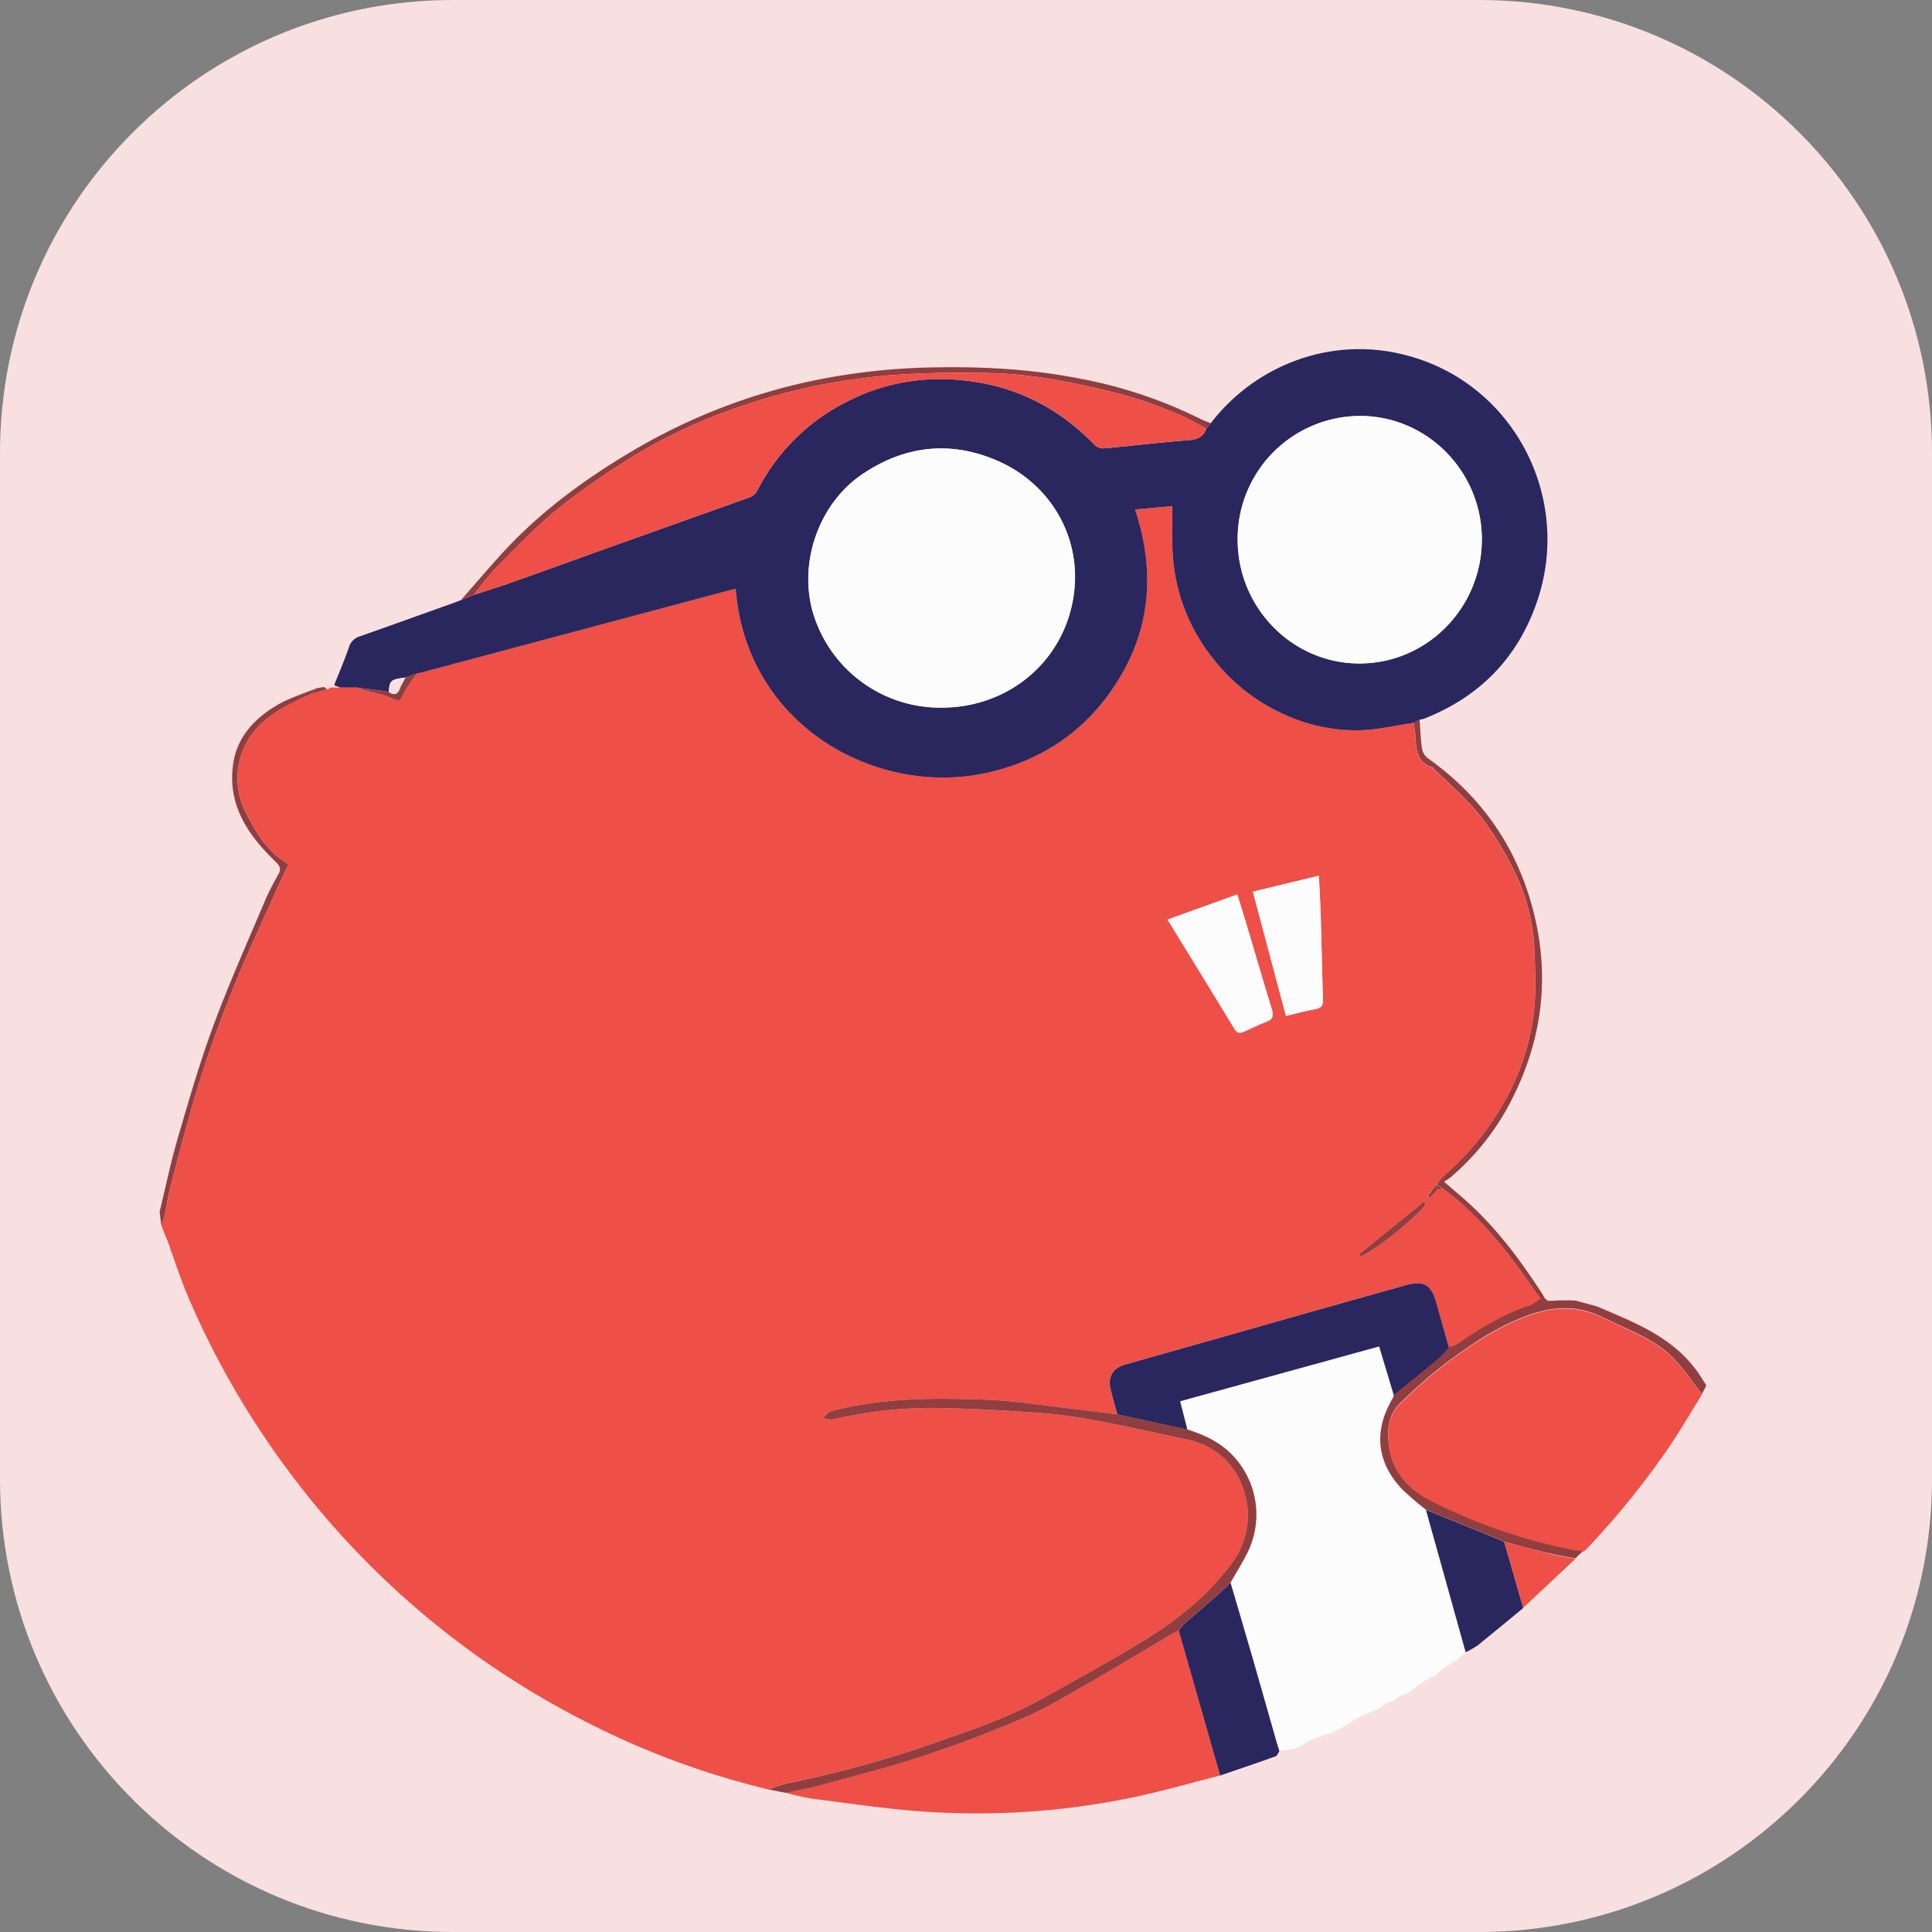 <svg xmlns="http://www.w3.org/2000/svg" width="256" height="256" fill="none"><rect width="100%" height="100%" fill="#808080" stroke="none"/><path fill="#F8E0E0" d="M196 0H60C26.863 0 0 26.863 0 60v136c0 33.137 26.863 60 60 60h136c33.137 0 60-26.863 60-60V60c0-33.137-26.863-60-60-60"/><path fill="#EE4F47" d="M21.822 163.492a31 31 0 0 1-.444-1.158q.242-.55.409-1.128c.297-1.362.497-2.747.848-4.096.923-3.551 1.86-7.102 2.875-10.652a128 128 0 0 1 2.513-7.869c1.127-3.156 2.303-6.298 3.6-9.387 1.535-3.658 3.212-7.257 4.841-10.874.595-1.332 1.22-2.615 1.776-3.831a17 17 0 0 1-1.54-1.056c-1.856-1.633-3.08-3.706-4.16-5.903a9.82 9.82 0 0 1 1.887-11.482c1.909-1.89 4.265-2.965 6.658-4.043l2.245-.67h.178l.24-.24h3.55q.235.123.484.213c1.296.364 2.636.617 3.884 1.105 1.38.546 1.269.604 1.944-.763a19 19 0 0 1 1.7-2.45l.443-.084.444-.111 41.276-11.02c1.38 18.17 18.708 27.748 33.51 24.357 6.582-1.514 12.028-4.962 15.978-10.44 5.326-7.394 6.369-15.533 3.431-24.41l4.948-.444c0 1.864-.026 3.55 0 5.242a24.4 24.4 0 0 0 5.304 14.85 24.7 24.7 0 0 0 9.858 7.661 22.7 22.7 0 0 0 9.711 1.948c2.374-.07 4.735-.639 7.101-.985.075.581.182 1.163.217 1.749.102 1.735.165 3.479 2.22 4.172.128.044.226.191.328.293 2.002 1.997 4.194 3.839 5.947 6.031a40 40 0 0 1 4.314 6.889 25.9 25.9 0 0 1 2.952 10.78c.124 3.081.284 6.214-.16 9.245a32.1 32.1 0 0 1-4.789 12.729 35.9 35.9 0 0 1-7.101 8.229 6 6 0 0 0-.848 1.119h-.204l-.888 1.331v.479l1.132-1.14.666-.24c3.155 2.219 5.743 5.064 8.18 8.016 1.744 2.117 3.266 4.438 4.882 6.657a6.3 6.3 0 0 1-1.416.941c-3.551 1.136-6.657 3.036-9.653 5.144a4 4 0 0 1-1.106.342c-.568-1.984-1.127-3.972-1.699-5.952-.697-2.405-1.651-2.956-4.101-2.277a2403 2403 0 0 0-15.326 4.314 9808 9808 0 0 1-21.805 6.187c-1.572.444-2.304 1.576-1.935 3.191.257 1.146.603 2.273.909 3.409-1.899-.235-3.79-.488-5.69-.706-3.87-.443-7.731-1.096-11.61-1.229-6.924-.24-13.87-.288-20.656 1.527-.391.102-.688.581-1.03.887.398.142.817.212 1.238.209a58.4 58.4 0 0 1 12.912-1.531c4.859.035 9.719.319 14.571.661a71 71 0 0 1 7.962 1.11c3.826.714 7.62 1.606 11.437 2.383s6.405 3.129 7.577 6.582a10.47 10.47 0 0 1-1.567 9.893 35 35 0 0 1-4.838 5.264 50.4 50.4 0 0 1-6.48 4.745c-3.28 2.05-6.657 3.932-10.048 5.814-2.641 1.473-5.268 2.996-8.034 4.207-3.195 1.398-6.519 2.521-9.817 3.689a147 147 0 0 1-19.688 5.361q-1.221.34-2.379.848a108.5 108.5 0 0 1-25.299-9.52 112.3 112.3 0 0 1-38.746-33.212 112 112 0 0 1-12.943-22.636c-1.025-2.397-1.81-4.882-2.703-7.35-.142-.288-.257-.599-.377-.914m132.884-41.64c.683 1.105 1.26 2.037 1.833 2.973 2.352 3.835 4.713 7.661 7.034 11.509.36.599.75.612 1.279.373.976-.444 1.93-.919 2.929-1.296.888-.333 1.016-.835.746-1.705-.968-3.106-1.856-6.213-2.788-9.32-.572-1.926-1.171-3.844-1.775-5.868zm15.693 12.773c1.332-.319 2.575-.679 3.835-.888.804-.142 1.105-.443 1.074-1.3-.133-3.622-.186-7.239-.293-10.861-.053-1.797-.164-3.59-.257-5.525l-8.744 2.112zm9.663 31.614c.128.085.297.258.355.227 2.996-1.696 5.579-3.928 8.06-6.294q.273-.342.444-.746l-.231-.186z"/><path fill="#F8E0E0" d="M21.153 160.567c-.227-.248-.595-.466-.662-.754-.927-3.968-1.98-7.914-2.663-11.926-.73-4.15-1.244-8.335-1.54-12.538-.297-4.488-.355-9.01-.217-13.506a81 81 0 0 1 1.047-10.182c.675-4.274 1.425-8.552 2.481-12.747a102 102 0 0 1 3.578-10.998c1.358-3.6 2.902-7.137 4.54-10.616a73 73 0 0 1 3.777-6.733c1.7-2.796 3.378-5.61 5.29-8.255 2.193-3.036 4.563-5.952 6.986-8.815a83 83 0 0 1 5.952-6.391c3.964-3.8 8.06-7.452 12.6-10.572 2.153-1.474 4.217-3.107 6.436-4.438a109 109 0 0 1 8.26-4.612c3.235-1.633 6.555-3.107 9.857-4.611a28 28 0 0 1 3.507-1.332c3.799-1.136 7.59-2.308 11.428-3.28 3.307-.834 6.658-1.558 10.022-2.068 3.298-.502 6.658-.728 9.977-.963 2.464-.173 4.936-.222 7.408-.226a88.3 88.3 0 0 1 14.513 1.07c2.934.483 5.921.718 8.802 1.42a147 147 0 0 1 12.267 3.586c3.781 1.282 7.496 2.805 11.162 4.394a72 72 0 0 1 7.35 3.745c3.138 1.811 6.258 3.684 9.236 5.744s5.739 4.238 8.469 6.528a95 95 0 0 1 7.736 7.102c2.942 3.106 5.77 6.315 8.384 9.68a127 127 0 0 1 7.656 10.931 110 110 0 0 1 5.854 10.98 117 117 0 0 1 4.527 11.097c1.114 3.177 1.891 6.484 2.743 9.764.572 2.219 1.101 4.438 1.487 6.657a71 71 0 0 1 1.145 8.398c.288 5.561.497 11.135.444 16.701-.045 3.551-.577 7.101-1.021 10.625-.346 2.765-.768 5.535-1.385 8.247-.737 3.213-1.673 6.386-2.614 9.551a78 78 0 0 1-2.494 7.416c-1.456 3.551-3.081 7.013-4.727 10.466-.755 1.576-1.736 3.04-2.614 4.554-.444-.706-.888-1.438-1.385-2.108-3.324-4.439-8.282-6.312-13.12-8.376l-2.778-.763-.67-.049h-1.549l-.888.058h-.684l-.372-.355a3 3 0 0 0-.187-.395c-3.076-4.798-6.466-9.321-10.816-13.08l-2.339-2.01c.386-.267.652-.409.888-.604a33.1 33.1 0 0 0 7.74-9.591c4.736-8.912 5.663-18.197 2.583-27.86-2.405-7.545-6.932-13.505-13.368-18.072a2.03 2.03 0 0 1-.746-1.239c-.186-1.274-.23-2.565-.328-3.852q.326-.057.644-.156c7.372-2.911 12.427-8.086 14.961-15.6 4.722-13.963-3.382-29.187-17.82-32.658a24.24 24.24 0 0 0-14.375.888 25.2 25.2 0 0 0-11.061 8.22 14 14 0 0 1-1.331-.533 60.6 60.6 0 0 0-16.009-5.37c-6.449-1.283-12.951-1.62-19.529-1.487a84.7 84.7 0 0 0-17.03 2.01 78.7 78.7 0 0 0-22.924 9.161c-6.409 3.817-12.347 8.22-17.367 13.76-1.749 1.939-3.448 3.923-5.17 5.889-.276.106-.546.226-.822.324-4.19 1.5-8.375 3.005-12.569 4.483a2.14 2.14 0 0 0-1.482 1.482c-.582 1.704-1.3 3.36-1.962 5.033l-.52.067-.78.168-.995.151c-1.775.737-3.621 1.287-5.25 2.246-2.947 1.735-5.268 4.168-5.814 7.683-.844 5.428 1.895 9.507 5.583 13.057.652.63.763 1.017.368 1.74a36 36 0 0 0-1.713 3.355c-2.321 5.504-4.767 10.968-6.844 16.564-1.82 4.909-3.275 9.955-4.749 14.984-.94 3.191-1.61 6.484-2.405 9.742"/><path fill="#FDFCFD" d="M183.555 225.802q-.486.37-1.021.67c-.781.368-1.611.634-2.37 1.038-1.136.608-2.188 1.372-3.346 1.922-1.004.479-2.126.706-3.156 1.132-.613.257-1.11.803-1.731 1.012q-1.185.317-2.406.444a49 49 0 0 1-.208-.657l-.142-.444c-1.07-3.75-2.131-7.505-3.209-11.251-.959-3.32-1.944-6.636-2.916-9.951.777-1.376 1.633-2.716 2.317-4.132a11.36 11.36 0 0 0-2.219-12.902c-1.638-1.66-3.671-2.552-5.824-3.254-.315-1.229-.63-2.458-.963-3.75l26.377-7.265c.688 2.294 1.332 4.371 1.94 6.453a2 2 0 0 1-.116.444c-2.587 4.278-2.183 8.521 1.265 12.116a39 39 0 0 0 3.107 2.663c.422 1.514.839 3.032 1.265 4.545l3.995 14.327-1.332 1.101-1.997 1.331-.653.639-.665.222-1.332.888-1.553 1.11-1.105.443-.888.666h-.226z"/><path fill="#EE4F47" d="M225.524 184.779c-1.478 2.361-2.881 4.78-4.439 7.079a110 110 0 0 1-10.9 13.439 3 3 0 0 1-.444.324c-.617-.093-1.238-.169-1.851-.289a73.7 73.7 0 0 1-18.081-6.289c-3.072-1.509-5.326-3.932-5.77-7.594-.227-1.97-.04-3.932 1.424-5.37a64 64 0 0 1 6.214-5.446c3.018-2.277 6.16-4.394 9.693-5.854 3.462-1.434 6.929-2.024 10.493-.404.967.444 1.926.888 2.889 1.354 2.543 1.185 5.14 2.33 7.101 4.407 1.341 1.429 2.455 3.085 3.671 4.643m-63.85 50.485c-3.608.919-7.194 1.94-10.829 2.739a101 101 0 0 1-27.438 2.104c-5.299-.298-10.568-1.123-15.845-1.776a33 33 0 0 1-3.431-.781c1.58-.346 3.178-.617 4.736-1.047 4.469-1.225 8.97-2.366 13.368-3.822a164 164 0 0 0 13.315-5.033c2.965-1.269 5.77-2.96 8.571-4.567 3.608-2.064 7.159-4.23 10.736-6.347.444-.253.888-.443 1.331-.692z"/><path fill="#2A275E" d="m161.674 235.264-5.486-19.209q.3-.454.675-.848c1.438-1.265 2.907-2.499 4.345-3.759.635-.559 1.23-1.159 1.842-1.74.972 3.315 1.957 6.631 2.916 9.951 1.079 3.746 2.139 7.5 3.209 11.251l.142.444c.067.217.138.444.209.657-.16.244-.271.625-.489.705-2.445.883-4.908 1.709-7.363 2.548"/><path fill="#903E40" d="M163.05 209.708c-.612.582-1.207 1.181-1.842 1.74-1.438 1.261-2.907 2.495-4.345 3.759q-.376.394-.674.848c-.444.231-.888.444-1.332.693-3.577 2.117-7.128 4.283-10.736 6.346-2.814 1.607-5.606 3.298-8.571 4.567a162 162 0 0 1-13.315 5.033c-4.398 1.456-8.876 2.597-13.368 3.822-1.558.444-3.155.701-4.736 1.047l-2.241-.439a18 18 0 0 1 2.379-.826 147 147 0 0 0 19.688-5.388c3.298-1.167 6.622-2.29 9.818-3.688 2.765-1.212 5.393-2.734 8.033-4.208 3.382-1.881 6.769-3.763 10.049-5.814a50.6 50.6 0 0 0 6.48-4.744 35 35 0 0 0 4.837-5.264 10.48 10.48 0 0 0 1.567-9.893c-1.172-3.453-3.799-5.81-7.576-6.582s-7.612-1.669-11.438-2.384a71 71 0 0 0-7.962-1.109c-4.851-.342-9.711-.626-14.571-.661-4.346.03-8.675.545-12.907 1.535a3.6 3.6 0 0 1-1.238-.208c.342-.302.639-.782 1.03-.888 6.786-1.815 13.732-1.775 20.656-1.527 3.879.133 7.74.79 11.61 1.23 1.9.217 3.791.47 5.69.705l9.299 2.002c2.152.701 4.185 1.593 5.823 3.253a11.36 11.36 0 0 1 2.219 12.902c-.692 1.425-1.549 2.765-2.326 4.141"/><path fill="#2A275E" d="M194.208 218.927q-2.002-7.163-3.995-14.327c-.444-1.513-.843-3.031-1.265-4.545q3.822 1.544 7.647 3.107c.915.368 1.816.763 2.726 1.145q1.255 4.38 2.521 8.757c-2.015 1.66-4.017 3.333-6.05 4.966q-.759.508-1.584.897"/><path fill="#903E40" d="M199.311 204.28c-.91-.381-1.811-.776-2.725-1.145a3962 3962 0 0 1-7.647-3.107 39 39 0 0 1-3.107-2.663c-3.449-3.595-3.853-7.838-1.265-12.116q.086-.215.115-.444c1.993-1.62 3.995-3.227 5.97-4.882q.714-.677 1.331-1.443a4 4 0 0 0 1.106-.364c3.009-2.108 6.12-3.994 9.653-5.144a6.4 6.4 0 0 0 1.416-.94l.532-.027.373.355h.684l.887-.058h1.527l.67.049 2.77.755c4.838 2.063 9.795 3.945 13.119 8.375.502.67.928 1.402 1.385 2.108q-.294.564-.595 1.127c-1.216-1.558-2.33-3.213-3.674-4.642-1.953-2.077-4.55-3.222-7.102-4.408-.963-.443-1.922-.914-2.889-1.353-3.551-1.62-7.03-1.03-10.492.404-3.551 1.46-6.658 3.577-9.694 5.854a64 64 0 0 0-6.213 5.446c-1.465 1.438-1.651 3.399-1.425 5.37.417 3.662 2.69 6.085 5.77 7.594a73.7 73.7 0 0 0 18.082 6.289c.612.12 1.233.195 1.85.289l-.998.941c-1.11-.218-2.219-.387-3.32-.662-2.024-.444-4.057-1.012-6.094-1.558M21.152 160.567c.795-3.258 1.465-6.551 2.406-9.764 1.473-5.029 2.93-10.075 4.749-14.984 2.077-5.597 4.523-11.06 6.844-16.564a36 36 0 0 1 1.713-3.355c.395-.724.284-1.11-.368-1.74-3.689-3.551-6.427-7.607-5.584-13.049.546-3.515 2.867-5.947 5.814-7.683 1.63-.958 3.493-1.509 5.25-2.245l-.887.83c-2.374 1.078-4.731 2.152-6.657 4.043a9.82 9.82 0 0 0-1.904 11.491c1.078 2.197 2.303 4.269 4.159 5.903q.74.57 1.54 1.056c-.569 1.216-1.194 2.517-1.776 3.83-1.629 3.617-3.306 7.217-4.842 10.874a186 186 0 0 0-3.6 9.387 132 132 0 0 0-2.512 7.869c-1.016 3.551-1.952 7.102-2.876 10.652-.35 1.332-.55 2.734-.847 4.097a9 9 0 0 1-.409 1.127z"/><path fill="#EE4F47" d="M199.312 204.28c2.037.542 4.069 1.11 6.12 1.616 1.092.275 2.219.444 3.32.661l-6.92 6.48q-1.255-4.376-2.52-8.757"/><path fill="#2A275E" d="M44.273 90.797c.66-1.673 1.38-3.329 1.961-5.033a2.14 2.14 0 0 1 1.474-1.452c4.194-1.478 8.38-2.982 12.569-4.482.275-.098.546-.218.821-.324l1.736-.697c1.642-.542 3.302-1.048 4.93-1.624 5.429-1.931 10.843-3.897 16.271-5.832 5.109-1.825 10.209-3.627 15.326-5.468a1.9 1.9 0 0 0 .954-.83 26.76 26.76 0 0 1 11.682-11.718c5.579-2.929 11.513-3.701 17.647-2.663 6.031 1.008 11.158 3.875 15.409 8.291a1.7 1.7 0 0 0 1.217.444c3.714-.333 7.416-.794 11.131-1.074 1.207-.089 2.055-.386 2.459-1.567l.581-.697a25.17 25.17 0 0 1 11.06-8.224 24.25 24.25 0 0 1 14.376-.888c14.438 3.471 22.542 18.695 17.82 32.658-2.543 7.514-7.59 12.689-14.962 15.6a5 5 0 0 1-.643.156l-.772.404c-2.37.346-4.732.914-7.102.985a22.7 22.7 0 0 1-9.711-1.948 24.7 24.7 0 0 1-9.857-7.661 24.4 24.4 0 0 1-5.304-14.85c-.031-1.687 0-3.378 0-5.242l-4.949.443c2.938 8.877 1.9 17.008-3.431 24.411-3.95 5.477-9.396 8.926-15.978 10.439-14.801 3.391-32.129-6.187-33.509-24.357l-41.276 11.02-.444.111-.444.084-1.584.56c-1.976.275-2.082.363-2.22 1.912-.444-.066-.839-.142-1.26-.2l-2.952-.381H45.08zm80.44 2.969c8.712.022 15.955-5.836 17.464-14.296 1.416-7.936-2.84-15.334-10.075-18.441-6.169-2.663-12.165-2.002-17.788 1.775-6.214 4.163-8.877 12.796-6.125 19.742a17.59 17.59 0 0 0 16.524 11.22m39.283-22.276c0 9.014 7.252 16.422 16.133 16.422s16.165-7.283 16.223-16.338-7.177-16.421-16.072-16.461a16.27 16.27 0 0 0-15.074 10.115 16.3 16.3 0 0 0-1.21 6.262m27.992 107.048q-.617.766-1.332 1.442c-1.97 1.643-3.994 3.249-5.969 4.883-.626-2.082-1.252-4.159-1.94-6.454l-26.377 7.266c.333 1.291.648 2.521.963 3.75l-9.284-2.01c-.307-1.137-.653-2.264-.91-3.409-.369-1.616.364-2.747 1.935-3.191q10.905-3.08 21.805-6.187a4275 4275 0 0 1 15.326-4.314c2.45-.679 3.404-.129 4.101 2.277.559 1.984 1.118 3.972 1.682 5.947"/><path fill="#FDFCFD" d="m154.706 121.852 9.245-3.338c.617 2.024 1.216 3.941 1.775 5.868.932 3.106 1.82 6.213 2.787 9.32.271.888.151 1.372-.745 1.704-.999.378-1.953.861-2.93 1.296-.528.24-.918.227-1.278-.372-2.321-3.848-4.682-7.674-7.035-11.509-.563-.932-1.14-1.864-1.819-2.969m15.69 12.773-4.385-16.479 8.743-2.113c.093 1.935.204 3.728.258 5.526.106 3.622.159 7.239.293 10.86.031.853-.271 1.159-1.074 1.301-1.261.226-2.499.586-3.835.905"/><path fill="#903E40" d="m187.328 95.768.772-.404c.098 1.287.142 2.578.328 3.852.088.49.354.931.746 1.239 6.436 4.567 10.963 10.541 13.368 18.072 3.08 9.645 2.153 18.948-2.583 27.86a33.1 33.1 0 0 1-7.727 9.595c-.222.196-.488.338-.888.604l2.339 2.011c4.35 3.741 7.741 8.281 10.817 13.079q.107.19.186.395l-.533.027c-1.62-2.219-3.142-4.523-4.882-6.658-2.436-2.951-5.024-5.769-8.18-8.015l-.683-.444q.36-.608.848-1.118a35.9 35.9 0 0 0 7.101-8.229 32.1 32.1 0 0 0 4.789-12.729c.444-3.027.284-6.165.16-9.245a25.9 25.9 0 0 0-2.952-10.781 40 40 0 0 0-4.314-6.888c-1.753-2.193-3.946-4.035-5.947-6.032-.102-.102-.2-.248-.329-.293-2.059-.692-2.121-2.436-2.219-4.172-.035-.564-.142-1.145-.217-1.726m-7.27 70.471 8.619-6.999.231.187a3.2 3.2 0 0 1-.444.745c-2.472 2.388-5.055 4.607-8.051 6.294-.058.031-.226-.142-.355-.227M47.299 91.103l2.947.377c.444.058.838.134 1.26.2.613.408 1.114.444 1.443-.368.213-.533.519-1.03.785-1.545l1.576-.559a19 19 0 0 0-1.7 2.45c-.675 1.367-.564 1.332-1.944.763-1.247-.488-2.588-.74-3.884-1.105a4 4 0 0 1-.483-.213m-6.214.91.888-.83.994-.15.36.31zm149.35 65.665-1.11 1.136v-.48l.888-1.331z"/><path fill="#903E40" d="m190.435 157.678-.222-.661h.204l.684.443zM62.833 78.809l-1.744.696c1.722-1.966 3.422-3.95 5.17-5.89 5.02-5.552 10.959-9.954 17.368-13.758a78.7 78.7 0 0 1 22.924-9.16 84.7 84.7 0 0 1 17.029-2.011c6.569-.133 13.071.204 19.529 1.487a60.6 60.6 0 0 1 16.009 5.37q.652.3 1.332.532l-.582.702c-1.274-.644-2.508-1.38-3.821-1.913a58 58 0 0 0-6.431-2.321 104 104 0 0 0-9.454-2.153 57 57 0 0 0-8.433-.94c-4.354-.107-8.721-.085-13.062.221a85 85 0 0 0-11.096 1.567 80 80 0 0 0-9.55 2.663 69.8 69.8 0 0 0-16.139 7.847 90 90 0 0 0-8.432 6.058c-2.837 2.392-5.406 5.104-8.02 7.745a37 37 0 0 0-2.597 3.258"/><path fill="#FDFCFD" d="M124.712 93.766a17.59 17.59 0 0 1-16.524-11.225c-2.769-6.946-.075-15.578 6.125-19.741 5.623-3.773 11.62-4.417 17.789-1.776 7.234 3.107 11.491 10.506 10.075 18.441-1.509 8.464-8.752 14.323-17.465 14.3m39.284-22.275a16.3 16.3 0 0 1 4.735-11.575 16.28 16.28 0 0 1 11.549-4.798c8.877.031 16.133 7.439 16.071 16.462s-7.301 16.346-16.222 16.337c-8.921-.008-16.151-7.412-16.133-16.426"/><path fill="#EE4F47" d="M62.833 78.809a37 37 0 0 1 2.592-3.254c2.614-2.64 5.184-5.352 8.02-7.745a90 90 0 0 1 8.433-6.058 69.8 69.8 0 0 1 16.138-7.847 80 80 0 0 1 9.551-2.663 85 85 0 0 1 11.096-1.567c4.34-.306 8.708-.328 13.062-.222 2.83.103 5.649.418 8.432.941 3.178.564 6.338 1.296 9.454 2.153a58 58 0 0 1 6.427 2.303c1.331.533 2.547 1.27 3.821 1.913-.404 1.18-1.251 1.478-2.459 1.567-3.715.28-7.416.741-11.131 1.074a1.7 1.7 0 0 1-1.216-.444c-4.252-4.438-9.378-7.283-15.41-8.29-6.134-1.026-12.068-.254-17.647 2.663a26.75 26.75 0 0 0-11.681 11.717 1.9 1.9 0 0 1-.955.83c-5.1 1.842-10.208 3.644-15.325 5.468-5.428 1.935-10.843 3.9-16.271 5.832-1.62.581-3.28 1.087-4.931 1.628"/><path fill="#F8E0E0" d="M53.73 89.772c-.266.514-.572 1.011-.785 1.544-.328.825-.83.777-1.443.368.147-1.549.236-1.637 2.228-1.912"/></svg>